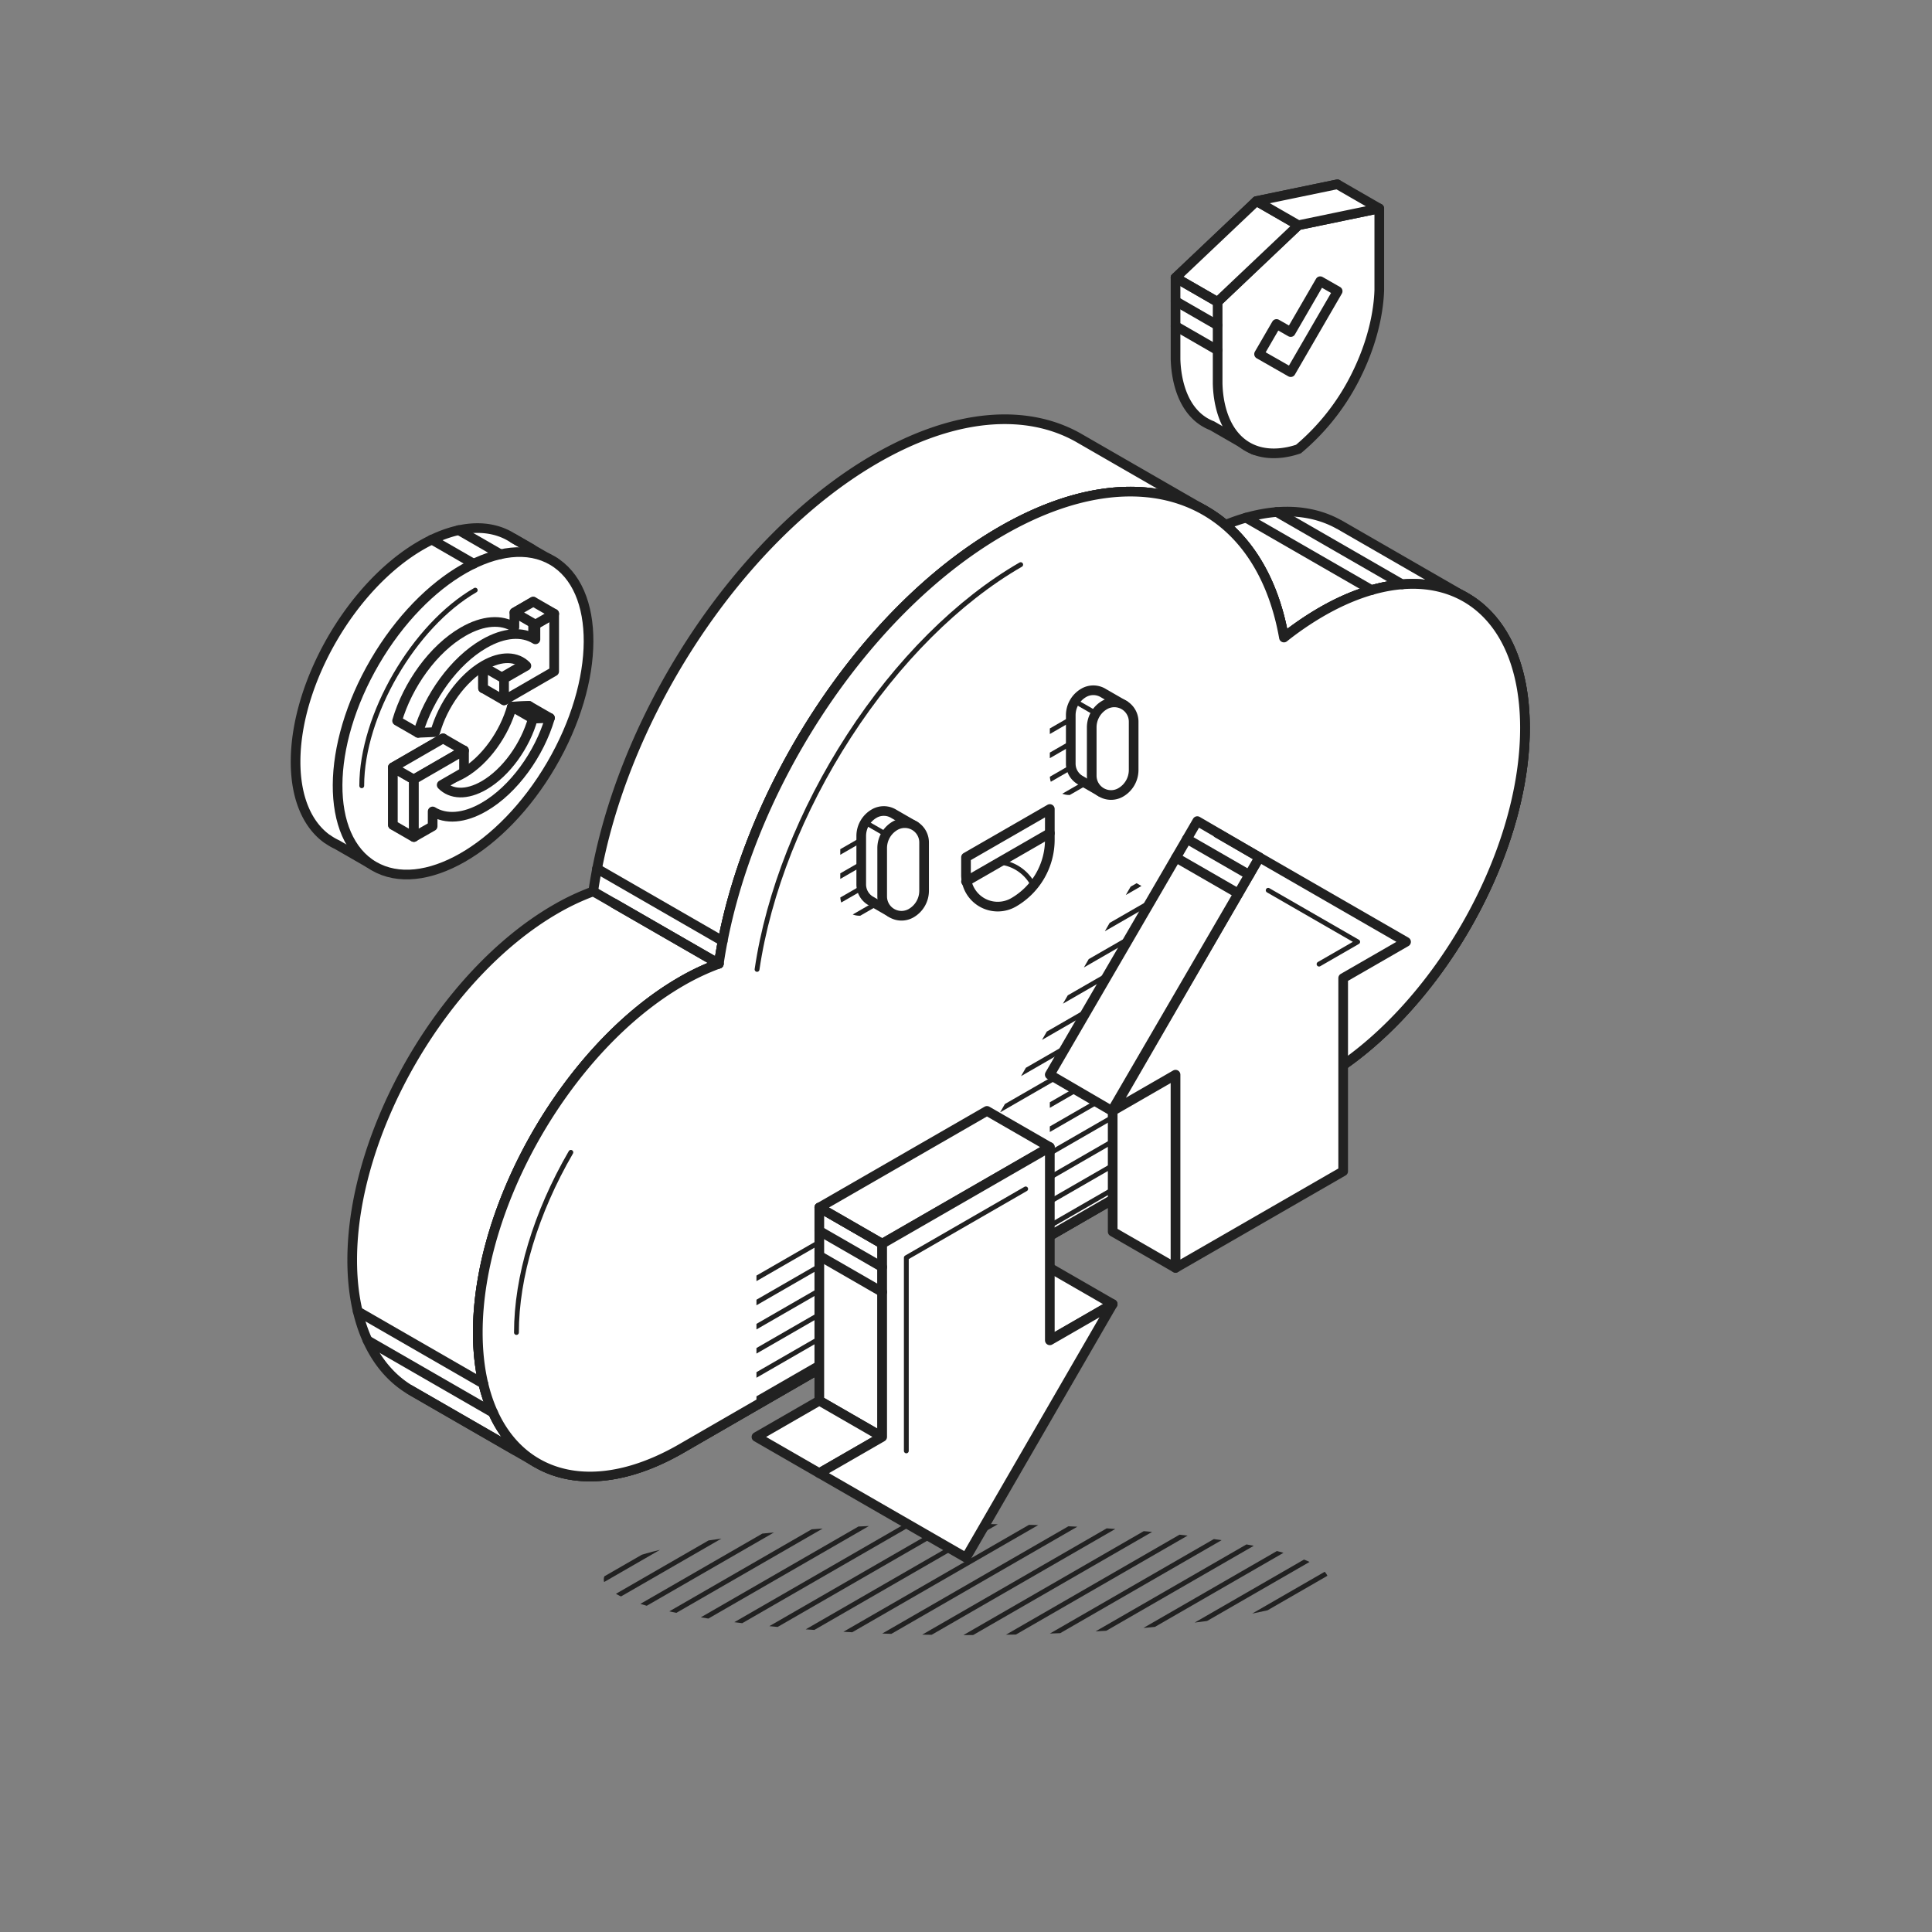 <svg id="Isolation_Mode" data-name="Isolation Mode" xmlns="http://www.w3.org/2000/svg" xmlns:xlink="http://www.w3.org/1999/xlink" viewBox="0 0 800 800"><rect x="0" y="0" width="800" height="800" fill="#808080" stroke="none"/><defs><style>.cls-1,.cls-3,.cls-9{fill:none;}.cls-2{clip-path:url(#clip-path);}.cls-3,.cls-4,.cls-9{stroke:#212121;stroke-linecap:round;stroke-linejoin:round;}.cls-3{stroke-width:2px;}.cls-4{fill:#fff;}.cls-4,.cls-9{stroke-width:4px;}.cls-5{clip-path:url(#clip-path-2);}.cls-6{clip-path:url(#clip-path-3);}.cls-7{clip-path:url(#clip-path-4);}.cls-8{clip-path:url(#clip-path-5);}</style><clipPath id="clip-path"><ellipse class="cls-1" cx="400" cy="654.05" rx="150" ry="23"/></clipPath><clipPath id="clip-path-2"><polygon class="cls-1" points="382.65 485 382.65 541.77 313.23 581.85 313.23 525 382.65 485"/></clipPath><clipPath id="clip-path-3"><polygon class="cls-1" points="530.15 400 504.12 415 504.12 471.64 434.71 511.71 434.71 455 408.68 470 469.41 365 530.15 400"/></clipPath><clipPath id="clip-path-4"><path class="cls-1" d="M440.07,291.91h0a10.7,10.7,0,0,0-5.36,9.28v20a8,8,0,0,0,12,6.93h0a10.7,10.7,0,0,0,5.36-9.28v-20A8,8,0,0,0,440.07,291.91Z"/></clipPath><clipPath id="clip-path-5"><path class="cls-1" d="M353.3,341.91h0a10.7,10.7,0,0,0-5.36,9.28v20a8,8,0,0,0,12,6.93h0a10.7,10.7,0,0,0,5.36-9.28v-20A8,8,0,0,0,353.3,341.91Z"/></clipPath></defs><title>iocn_yellow</title><g class="cls-2"><line class="cls-3" x1="-36.41" y1="729.06" x2="763.61" y2="268.06"/><line class="cls-3" x1="-36.41" y1="739.06" x2="763.61" y2="278.06"/><line class="cls-3" x1="-36.41" y1="749.06" x2="763.61" y2="288.06"/><line class="cls-3" x1="-36.41" y1="759.06" x2="763.61" y2="298.06"/><line class="cls-3" x1="-36.41" y1="769.06" x2="763.61" y2="308.06"/><line class="cls-3" x1="-36.41" y1="779.06" x2="763.61" y2="318.06"/><line class="cls-3" x1="-36.41" y1="789.06" x2="763.61" y2="328.06"/><line class="cls-3" x1="-36.41" y1="799.06" x2="763.61" y2="338.06"/><line class="cls-3" x1="-36.41" y1="809.06" x2="763.61" y2="348.06"/><line class="cls-3" x1="-36.41" y1="819.06" x2="763.61" y2="358.06"/><line class="cls-3" x1="-36.41" y1="829.06" x2="763.61" y2="368.06"/><line class="cls-3" x1="-36.41" y1="839.06" x2="763.61" y2="378.06"/><line class="cls-3" x1="-36.41" y1="849.06" x2="763.61" y2="388.06"/><line class="cls-3" x1="-36.41" y1="859.06" x2="763.61" y2="398.06"/><line class="cls-3" x1="-36.41" y1="869.06" x2="763.61" y2="408.06"/><line class="cls-3" x1="-36.41" y1="879.06" x2="763.61" y2="418.06"/><line class="cls-3" x1="-36.41" y1="889.06" x2="763.61" y2="428.06"/><line class="cls-3" x1="-36.41" y1="899.06" x2="763.61" y2="438.06"/><line class="cls-3" x1="-36.41" y1="909.06" x2="763.61" y2="448.06"/><line class="cls-3" x1="-36.41" y1="919.06" x2="763.61" y2="458.06"/><line class="cls-3" x1="-36.41" y1="929.06" x2="763.61" y2="468.06"/><line class="cls-3" x1="-36.41" y1="939.06" x2="763.61" y2="478.06"/><line class="cls-3" x1="-36.41" y1="949.06" x2="763.61" y2="488.06"/><line class="cls-3" x1="-36.41" y1="959.06" x2="763.61" y2="498.06"/><line class="cls-3" x1="-36.41" y1="969.06" x2="763.61" y2="508.06"/><line class="cls-3" x1="-36.41" y1="979.06" x2="763.61" y2="518.06"/><line class="cls-3" x1="-36.41" y1="989.06" x2="763.61" y2="528.06"/><line class="cls-3" x1="-36.41" y1="999.06" x2="763.61" y2="538.06"/><line class="cls-3" x1="-36.41" y1="1009.06" x2="763.61" y2="548.06"/><line class="cls-3" x1="-36.41" y1="1019.06" x2="763.61" y2="558.06"/><line class="cls-3" x1="-36.41" y1="1029.06" x2="763.61" y2="568.06"/><line class="cls-3" x1="-36.41" y1="1039.06" x2="763.61" y2="578.06"/><line class="cls-3" x1="-36.41" y1="1049.06" x2="763.61" y2="588.06"/><line class="cls-3" x1="-36.41" y1="1059.06" x2="763.61" y2="598.06"/><line class="cls-3" x1="-36.41" y1="1069.06" x2="763.61" y2="608.06"/></g><path class="cls-4" d="M606.42,247.1l-51.28-29.55-.72-.41-.06,0h0c-14.49-8.06-34.13-7.17-55.89,4.42V211.16l-51.58-29.72-.43-.25,0,0h0c-21.51-12.09-51.12-10.13-83.82,8.75-58.3,33.66-106.8,109.77-117,179.17a99,99,0,0,0-15.53,7.32c-46.54,26.88-84.27,92-84.27,145.37,0,26.31,9.16,44.88,24,53.73h0l1,.6,51,29.4V574.08c2.58-1.21,5.2-2.56,7.85-4.08h0L495.45,416.59h0c34.92-20.32,64.83-62.12,77.49-104.28l33.48,19.29Z"/><path class="cls-4" d="M197.85,551.77c0-53.41,37.73-118.49,84.27-145.37a98.66,98.66,0,0,1,15.54-7.32c10.2-69.4,58.69-145.51,117-179.17s106.8-13.54,117,44.08a128.76,128.76,0,0,1,15.53-10.62c46.54-26.87,84.27-5.35,84.27,48.05S593.9,419.6,547.51,446.59h0L281.79,600h0C235.4,626.58,197.85,605.05,197.85,551.77Z"/><path class="cls-4" d="M197.85,551.77c0-53.41,37.73-118.49,84.27-145.37a98.66,98.66,0,0,1,15.54-7.32c10.2-69.4,58.69-145.51,117-179.17s106.8-13.54,117,44.08a128.76,128.76,0,0,1,15.53-10.62c46.54-26.87,84.27-5.35,84.27,48.05S593.9,419.6,547.51,446.59h0L281.79,600h0C235.4,626.58,197.85,605.05,197.85,551.77Z"/><path class="cls-4" d="M631.45,301.42c0,53.28-37.55,118.18-83.94,145.17l-43.39,25.05-69.41,40.07-52.06,30.06-69.42,40.08L281.79,600c-13.48,7.72-26.21,11.39-37.5,11.39-27.54,0-46.44-21.83-46.44-59.63,0-53.4,37.73-118.49,84.27-145.36a99,99,0,0,1,15.53-7.32c10.21-69.4,58.7-145.51,117-179.17s106.79-13.54,117,44.08a128.76,128.76,0,0,1,15.53-10.62C593.72,226.5,631.45,248,631.45,301.42Z"/><path class="cls-3" d="M213.85,551.76c0-23,8-49.55,22.53-74.6"/><path class="cls-3" d="M313.48,401.41c4.65-31.61,18.17-65.92,38.06-96.61,20-30.89,45.28-56.12,71.11-71"/><line class="cls-4" x1="297.66" y1="399.08" x2="245.59" y2="369.08"/><line class="cls-4" x1="200.16" y1="572.98" x2="148.1" y2="542.99"/><line class="cls-4" x1="204.21" y1="585" x2="152.15" y2="555"/><line class="cls-4" x1="213.2" y1="600.5" x2="169.81" y2="575.5"/><line class="cls-4" x1="580.66" y1="241.98" x2="528.6" y2="211.98"/><line class="cls-4" x1="567.97" y1="244.34" x2="515.91" y2="214.35"/><line class="cls-4" x1="299.26" y1="389.69" x2="247.2" y2="359.69"/><line class="cls-4" x1="297.66" y1="399.08" x2="254.27" y2="374.08"/><path class="cls-4" d="M553.77,110.1V76.32l-33.5,6.94L486.77,115v33.79c.13,4.22,1,16.47,9,23.74a19.61,19.61,0,0,0,6.09,3.75l17.36,10,33.5-31.74-10.28-5.93q1.15-2.09,2.26-4.33C552.8,127.7,553.65,114.47,553.77,110.1Z"/><path class="cls-4" d="M537.63,93.26l33.5-6.94V120.1c-.13,4.37-1,17.6-9,34.18a94.53,94.53,0,0,1-24.46,31.66c-3.34,1.14-15.41,4.75-24.47-3.41-8.07-7.27-8.91-19.52-9-23.74V125Z"/><g class="cls-5"><line class="cls-3" x1="-52.07" y1="689.84" x2="747.95" y2="228.84"/><line class="cls-3" x1="-52.07" y1="699.84" x2="747.95" y2="238.84"/><line class="cls-3" x1="-52.07" y1="709.84" x2="747.95" y2="248.84"/><line class="cls-3" x1="-52.07" y1="719.84" x2="747.95" y2="258.84"/><line class="cls-3" x1="-52.07" y1="729.84" x2="747.95" y2="268.84"/><line class="cls-3" x1="-52.07" y1="739.84" x2="747.95" y2="278.84"/><line class="cls-3" x1="-52.07" y1="749.84" x2="747.95" y2="288.84"/><line class="cls-3" x1="-52.07" y1="759.84" x2="747.95" y2="298.84"/><line class="cls-3" x1="-52.07" y1="769.84" x2="747.95" y2="308.84"/><line class="cls-3" x1="-52.07" y1="779.84" x2="747.95" y2="318.84"/><line class="cls-3" x1="-52.07" y1="789.84" x2="747.95" y2="328.84"/><line class="cls-3" x1="-52.07" y1="799.84" x2="747.95" y2="338.84"/><line class="cls-3" x1="-52.07" y1="809.84" x2="747.95" y2="348.84"/><line class="cls-3" x1="-52.07" y1="819.84" x2="747.95" y2="358.84"/><line class="cls-3" x1="-52.07" y1="829.84" x2="747.95" y2="368.84"/><line class="cls-3" x1="-52.07" y1="839.84" x2="747.95" y2="378.84"/><line class="cls-3" x1="-52.07" y1="849.84" x2="747.95" y2="388.84"/><line class="cls-3" x1="-52.07" y1="859.84" x2="747.95" y2="398.84"/><line class="cls-3" x1="-52.07" y1="869.84" x2="747.95" y2="408.84"/><line class="cls-3" x1="-52.07" y1="879.84" x2="747.95" y2="418.84"/><line class="cls-3" x1="-52.07" y1="889.84" x2="747.95" y2="428.84"/><line class="cls-3" x1="-52.07" y1="899.84" x2="747.95" y2="438.84"/><line class="cls-3" x1="-52.07" y1="909.84" x2="747.95" y2="448.84"/><line class="cls-3" x1="-52.07" y1="919.84" x2="747.95" y2="458.84"/><line class="cls-3" x1="-52.07" y1="929.84" x2="747.95" y2="468.84"/><line class="cls-3" x1="-52.07" y1="939.84" x2="747.95" y2="478.84"/><line class="cls-3" x1="-52.07" y1="949.84" x2="747.95" y2="488.84"/><line class="cls-3" x1="-52.07" y1="959.84" x2="747.95" y2="498.84"/><line class="cls-3" x1="-52.07" y1="969.84" x2="747.95" y2="508.84"/><line class="cls-3" x1="-52.07" y1="979.84" x2="747.95" y2="518.84"/><line class="cls-3" x1="-52.07" y1="989.84" x2="747.95" y2="528.84"/><line class="cls-3" x1="-52.07" y1="999.84" x2="747.95" y2="538.84"/><line class="cls-3" x1="-52.07" y1="1009.84" x2="747.95" y2="548.84"/><line class="cls-3" x1="-52.07" y1="1019.84" x2="747.95" y2="558.84"/><line class="cls-3" x1="-52.07" y1="1029.84" x2="747.95" y2="568.84"/></g><g class="cls-6"><line class="cls-3" x1="-36.41" y1="619.06" x2="763.61" y2="158.06"/><line class="cls-3" x1="-36.41" y1="629.06" x2="763.61" y2="168.06"/><line class="cls-3" x1="-36.41" y1="639.06" x2="763.61" y2="178.06"/><line class="cls-3" x1="-36.41" y1="649.06" x2="763.61" y2="188.06"/><line class="cls-3" x1="-36.41" y1="659.06" x2="763.61" y2="198.06"/><line class="cls-3" x1="-36.41" y1="669.06" x2="763.61" y2="208.06"/><line class="cls-3" x1="-36.41" y1="679.06" x2="763.61" y2="218.06"/><line class="cls-3" x1="-36.41" y1="689.06" x2="763.61" y2="228.06"/><line class="cls-3" x1="-36.41" y1="699.06" x2="763.61" y2="238.06"/><line class="cls-3" x1="-36.41" y1="709.06" x2="763.61" y2="248.06"/><line class="cls-3" x1="-36.41" y1="719.06" x2="763.61" y2="258.06"/><line class="cls-3" x1="-36.41" y1="729.06" x2="763.61" y2="268.06"/><line class="cls-3" x1="-36.41" y1="739.06" x2="763.61" y2="278.06"/><line class="cls-3" x1="-36.41" y1="749.06" x2="763.61" y2="288.06"/><line class="cls-3" x1="-36.41" y1="759.06" x2="763.61" y2="298.06"/><line class="cls-3" x1="-36.41" y1="769.06" x2="763.61" y2="308.06"/><line class="cls-3" x1="-36.41" y1="779.06" x2="763.61" y2="318.06"/><line class="cls-3" x1="-36.41" y1="789.06" x2="763.61" y2="328.06"/><line class="cls-3" x1="-36.41" y1="799.06" x2="763.61" y2="338.06"/><line class="cls-3" x1="-36.41" y1="809.06" x2="763.61" y2="348.06"/><line class="cls-3" x1="-36.41" y1="819.06" x2="763.61" y2="358.06"/><line class="cls-3" x1="-36.41" y1="829.06" x2="763.61" y2="368.06"/><line class="cls-3" x1="-36.41" y1="839.06" x2="763.61" y2="378.06"/><line class="cls-3" x1="-36.41" y1="849.06" x2="763.61" y2="388.06"/><line class="cls-3" x1="-36.41" y1="859.06" x2="763.61" y2="398.06"/><line class="cls-3" x1="-36.41" y1="869.06" x2="763.61" y2="408.06"/><line class="cls-3" x1="-36.41" y1="879.06" x2="763.61" y2="418.06"/><line class="cls-3" x1="-36.41" y1="889.06" x2="763.61" y2="428.06"/><line class="cls-3" x1="-36.41" y1="899.06" x2="763.61" y2="438.06"/><line class="cls-3" x1="-36.41" y1="909.06" x2="763.61" y2="448.06"/><line class="cls-3" x1="-36.41" y1="919.06" x2="763.61" y2="458.06"/><line class="cls-3" x1="-36.41" y1="929.06" x2="763.61" y2="468.06"/><line class="cls-3" x1="-36.41" y1="939.06" x2="763.61" y2="478.06"/><line class="cls-3" x1="-36.41" y1="949.06" x2="763.61" y2="488.06"/><line class="cls-3" x1="-36.41" y1="959.06" x2="763.61" y2="498.06"/></g><polygon class="cls-4" points="520.27 83.26 537.63 93.26 504.12 125 486.77 115 520.27 83.26"/><polygon class="cls-4" points="520.27 83.26 537.63 93.26 571.13 86.31 553.77 76.31 520.27 83.26"/><polygon class="cls-4" points="339.26 500 365.29 515 365.29 595 339.26 580 339.26 500"/><polygon class="cls-4" points="339.26 500 365.29 515 434.71 475 408.68 460 339.26 500"/><polygon class="cls-4" points="313.23 595 339.26 610 365.29 595 339.26 580 313.23 595"/><polygon class="cls-4" points="408.68 540 434.71 555 460.74 540 434.71 525 408.68 540"/><polygon class="cls-4" points="339.26 610 400 645 460.74 540 434.71 555 434.71 475 365.29 515 365.29 595 339.26 610"/><polyline class="cls-3" points="375.29 600.78 375.29 520.78 424.71 492.3"/><polygon class="cls-4" points="460.74 430 486.77 445 486.77 525 460.74 510 460.74 430"/><polygon class="cls-4" points="582.22 390 521.48 355 460.74 460 486.77 445 486.77 525 556.18 485 556.18 405 582.22 390"/><polyline class="cls-3" points="525.13 368.65 562.19 390 546.19 399.22"/><polygon class="cls-4" points="495.77 340 521.48 355 460.39 460 434.68 445 495.77 340"/><polygon class="cls-4" points="546.67 116.44 534.46 137.5 528.58 134.15 521.35 146.62 527.23 149.97 534.46 154.1 553.9 120.57 546.67 116.44"/><line class="cls-4" x1="504.12" y1="125" x2="486.77" y2="115"/><line class="cls-4" x1="504.12" y1="134.68" x2="486.77" y2="124.68"/><line class="cls-4" x1="504.12" y1="145" x2="486.77" y2="135"/><line class="cls-4" x1="521.48" y1="355" x2="504.12" y2="345"/><line class="cls-4" x1="517.28" y1="362.26" x2="491.47" y2="347.39"/><line class="cls-4" x1="512.76" y1="369.98" x2="486.98" y2="355.12"/><line class="cls-4" x1="365.29" y1="515" x2="339.26" y2="500"/><line class="cls-4" x1="365.29" y1="524.68" x2="339.26" y2="509.68"/><line class="cls-4" x1="365.29" y1="535" x2="339.26" y2="520"/><g class="cls-7"><line class="cls-3" x1="-62.08" y1="539.06" x2="737.94" y2="78.06"/><line class="cls-3" x1="-62.08" y1="549.06" x2="737.94" y2="88.06"/><line class="cls-3" x1="-62.08" y1="559.06" x2="737.94" y2="98.06"/><line class="cls-3" x1="-62.08" y1="569.06" x2="737.94" y2="108.06"/><line class="cls-3" x1="-62.08" y1="579.06" x2="737.94" y2="118.06"/><line class="cls-3" x1="-62.08" y1="589.06" x2="737.94" y2="128.06"/><line class="cls-3" x1="-62.08" y1="599.06" x2="737.94" y2="138.06"/><line class="cls-3" x1="-62.08" y1="609.06" x2="737.94" y2="148.06"/><line class="cls-3" x1="-62.08" y1="619.06" x2="737.94" y2="158.06"/><line class="cls-3" x1="-62.08" y1="629.06" x2="737.94" y2="168.06"/><line class="cls-3" x1="-62.08" y1="639.06" x2="737.94" y2="178.06"/><line class="cls-3" x1="-62.08" y1="649.06" x2="737.94" y2="188.06"/><line class="cls-3" x1="-62.08" y1="659.06" x2="737.94" y2="198.06"/><line class="cls-3" x1="-62.08" y1="669.06" x2="737.94" y2="208.06"/><line class="cls-3" x1="-62.08" y1="679.06" x2="737.94" y2="218.06"/><line class="cls-3" x1="-62.08" y1="689.06" x2="737.94" y2="228.06"/><line class="cls-3" x1="-62.08" y1="699.06" x2="737.94" y2="238.06"/><line class="cls-3" x1="-62.08" y1="709.06" x2="737.94" y2="248.06"/><line class="cls-3" x1="-62.08" y1="719.06" x2="737.94" y2="258.06"/><line class="cls-3" x1="-62.08" y1="729.06" x2="737.94" y2="268.06"/><line class="cls-3" x1="-62.08" y1="739.06" x2="737.94" y2="278.06"/><line class="cls-3" x1="-62.08" y1="749.06" x2="737.94" y2="288.06"/><line class="cls-3" x1="-62.08" y1="759.06" x2="737.94" y2="298.06"/><line class="cls-3" x1="-62.08" y1="769.06" x2="737.94" y2="308.06"/><line class="cls-3" x1="-62.08" y1="779.06" x2="737.94" y2="318.06"/><line class="cls-3" x1="-62.08" y1="789.06" x2="737.94" y2="328.06"/><line class="cls-3" x1="-62.08" y1="799.06" x2="737.94" y2="338.06"/><line class="cls-3" x1="-62.08" y1="809.06" x2="737.94" y2="348.06"/><line class="cls-3" x1="-62.08" y1="819.06" x2="737.94" y2="358.06"/><line class="cls-3" x1="-62.08" y1="829.06" x2="737.94" y2="368.06"/><line class="cls-3" x1="-62.08" y1="839.06" x2="737.94" y2="378.06"/><line class="cls-3" x1="-62.08" y1="849.06" x2="737.94" y2="388.06"/><line class="cls-3" x1="-62.08" y1="859.06" x2="737.94" y2="398.06"/><line class="cls-3" x1="-62.08" y1="869.06" x2="737.94" y2="408.06"/><line class="cls-3" x1="-62.08" y1="879.06" x2="737.94" y2="418.06"/></g><g class="cls-8"><line class="cls-3" x1="-148.85" y1="589.06" x2="651.17" y2="128.06"/><line class="cls-3" x1="-148.85" y1="599.06" x2="651.17" y2="138.06"/><line class="cls-3" x1="-148.85" y1="609.06" x2="651.17" y2="148.06"/><line class="cls-3" x1="-148.85" y1="619.06" x2="651.17" y2="158.06"/><line class="cls-3" x1="-148.85" y1="629.06" x2="651.17" y2="168.06"/><line class="cls-3" x1="-148.85" y1="639.06" x2="651.17" y2="178.06"/><line class="cls-3" x1="-148.85" y1="649.06" x2="651.17" y2="188.06"/><line class="cls-3" x1="-148.85" y1="659.06" x2="651.17" y2="198.06"/><line class="cls-3" x1="-148.85" y1="669.06" x2="651.17" y2="208.06"/><line class="cls-3" x1="-148.85" y1="679.06" x2="651.17" y2="218.06"/><line class="cls-3" x1="-148.85" y1="689.06" x2="651.17" y2="228.06"/><line class="cls-3" x1="-148.85" y1="699.06" x2="651.17" y2="238.06"/><line class="cls-3" x1="-148.85" y1="709.06" x2="651.17" y2="248.06"/><line class="cls-3" x1="-148.85" y1="719.06" x2="651.17" y2="258.06"/><line class="cls-3" x1="-148.85" y1="729.06" x2="651.17" y2="268.06"/><line class="cls-3" x1="-148.85" y1="739.06" x2="651.17" y2="278.06"/><line class="cls-3" x1="-148.85" y1="749.06" x2="651.17" y2="288.06"/><line class="cls-3" x1="-148.85" y1="759.06" x2="651.17" y2="298.06"/><line class="cls-3" x1="-148.85" y1="769.06" x2="651.17" y2="308.06"/><line class="cls-3" x1="-148.85" y1="779.06" x2="651.17" y2="318.06"/><line class="cls-3" x1="-148.85" y1="789.06" x2="651.17" y2="328.06"/><line class="cls-3" x1="-148.85" y1="799.06" x2="651.17" y2="338.06"/><line class="cls-3" x1="-148.85" y1="809.06" x2="651.17" y2="348.06"/><line class="cls-3" x1="-148.85" y1="819.06" x2="651.17" y2="358.06"/><line class="cls-3" x1="-148.85" y1="829.06" x2="651.17" y2="368.06"/><line class="cls-3" x1="-148.85" y1="839.06" x2="651.17" y2="378.06"/><line class="cls-3" x1="-148.85" y1="849.06" x2="651.17" y2="388.06"/><line class="cls-3" x1="-148.85" y1="859.06" x2="651.17" y2="398.06"/><line class="cls-3" x1="-148.85" y1="869.06" x2="651.17" y2="408.06"/><line class="cls-3" x1="-148.85" y1="879.06" x2="651.17" y2="418.06"/><line class="cls-3" x1="-148.85" y1="889.06" x2="651.17" y2="428.06"/><line class="cls-3" x1="-148.85" y1="899.06" x2="651.17" y2="438.06"/><line class="cls-3" x1="-148.85" y1="909.06" x2="651.17" y2="448.06"/><line class="cls-3" x1="-148.85" y1="919.06" x2="651.17" y2="458.06"/><line class="cls-3" x1="-148.85" y1="929.06" x2="651.17" y2="468.06"/></g><path class="cls-4" d="M465.65,292.06l-8.68-5h0a7.91,7.91,0,0,0-8.23-.16h0a10.72,10.72,0,0,0-5.36,9.28v20a7.88,7.88,0,0,0,3.7,6.72v0l.15.08.32.19,8.2,4.73,1.79-6.46a10.68,10.68,0,0,0,3.2-7.63v-4Z"/><path class="cls-4" d="M457.42,291.91h0a10.72,10.72,0,0,0-5.36,9.28v20a8,8,0,0,0,12,6.93h0a10.72,10.72,0,0,0,5.36-9.28v-20A8,8,0,0,0,457.42,291.91Z"/><line class="cls-3" x1="453.7" y1="295.34" x2="445.03" y2="290.34"/><path class="cls-4" d="M378.88,342.06l-8.68-5h0a7.91,7.91,0,0,0-8.23-.16h0a10.71,10.71,0,0,0-5.35,9.28v20a7.88,7.88,0,0,0,3.69,6.72v0l.15.08.33.19,8.2,4.73,1.78-6.46a10.68,10.68,0,0,0,3.2-7.63v-4Z"/><path class="cls-4" d="M370.65,341.91h0a10.72,10.72,0,0,0-5.36,9.28v20a8,8,0,0,0,12,6.93h0a10.72,10.72,0,0,0,5.36-9.28v-20A8,8,0,0,0,370.65,341.91Z"/><line class="cls-3" x1="366.93" y1="345.5" x2="358.26" y2="340.5"/><path class="cls-4" d="M419.69,373.66h0A13.14,13.14,0,0,1,400,362.28V355l34.71-20v12.66A30,30,0,0,1,419.69,373.66Z"/><line class="cls-4" x1="400" y1="365" x2="434.71" y2="345"/><path class="cls-3" d="M414,357a17.66,17.66,0,0,1,13.95,9.73"/><path class="cls-4" d="M230,233l-17.35-10h0c-9.49-6.37-23.12-5.94-38.26,2.8-28.7,16.57-52,56.69-52,89.62,0,15.2,5,26.19,13.11,32h0l.08,0a24,24,0,0,0,4,2.34l13.23,7.62,3.52-5.68a52.2,52.2,0,0,0,18-6.71c28.7-16.57,52-56.7,52-89.63a56.07,56.07,0,0,0-1.62-13.9Z"/><ellipse class="cls-4" cx="191.75" cy="295.37" rx="73.26" ry="42.29" transform="translate(-160.02 311.84) rotate(-59.69)"/><path class="cls-3" d="M149.79,325.37c0-29.19,21.51-66.26,47-81"/><line class="cls-4" x1="220.23" y1="227.31" x2="212.67" y2="222.95"/><line class="cls-4" x1="207.24" y1="229.5" x2="189.89" y2="219.5"/><line class="cls-4" x1="196.14" y1="233.43" x2="178.79" y2="223.43"/><path class="cls-9" d="M170.47,337.12V331c5.37,3.34,15.62,7.45,24,2.62,12.36-7.13,38.32-29.13,24.59-41.34l-7.08.31c-3.11,11.13-11,22.29-20.22,27.62-7.21,4.16-13.6,3.8-17.53-.17l9.24-5.33v-9l-20.74,12,0,0v23.85Z"/><polygon class="cls-4" points="162.68 317.77 162.68 341.62 171.36 346.62 171.36 322.77 162.68 317.77"/><polygon class="cls-4" points="162.68 317.77 183.47 305.77 192.14 310.77 171.36 322.77 162.68 317.77"/><path class="cls-4" d="M213,253.62v6.12c-5.36-3.34-12.91-3-21.28,1.85-12.36,7.13-22.93,22-27.29,36.86l8.67,5,7.8-4.5,9.25-19.08L200,276V285l20.75-12,0,0V249.12Z"/><polygon class="cls-4" points="200.04 276.03 200.04 284.98 208.72 289.98 208.72 281.03 200.04 276.03"/><polygon class="cls-4" points="211.97 292.6 219.05 292.3 227.73 297.3 220.64 297.6 211.97 292.6"/><path class="cls-4" d="M221.71,258.62v6.12c-5.36-3.34-12.91-3-21.28,1.85-12.36,7.13-22.93,22-27.3,36.86l7.09-.3c3.11-11.13,11-22.29,20.21-27.62,7.21-4.16,13.61-3.8,17.53.17L208.72,281V290l20.75-12,0,0V254.12Z"/><path class="cls-4" d="M179.15,342.12V336c5.36,3.34,12.91,3,21.28-1.85,12.36-7.13,22.93-22,27.3-36.87l-7.09.31c-3.11,11.13-11,22.29-20.21,27.62-7.21,4.16-13.61,3.8-17.53-.17l9.24-5.33v-9l-20.75,12,0,0v23.85Z"/><polygon class="cls-4" points="213.03 253.63 220.82 249.13 229.5 254.13 221.71 258.63 213.03 253.63"/></svg>